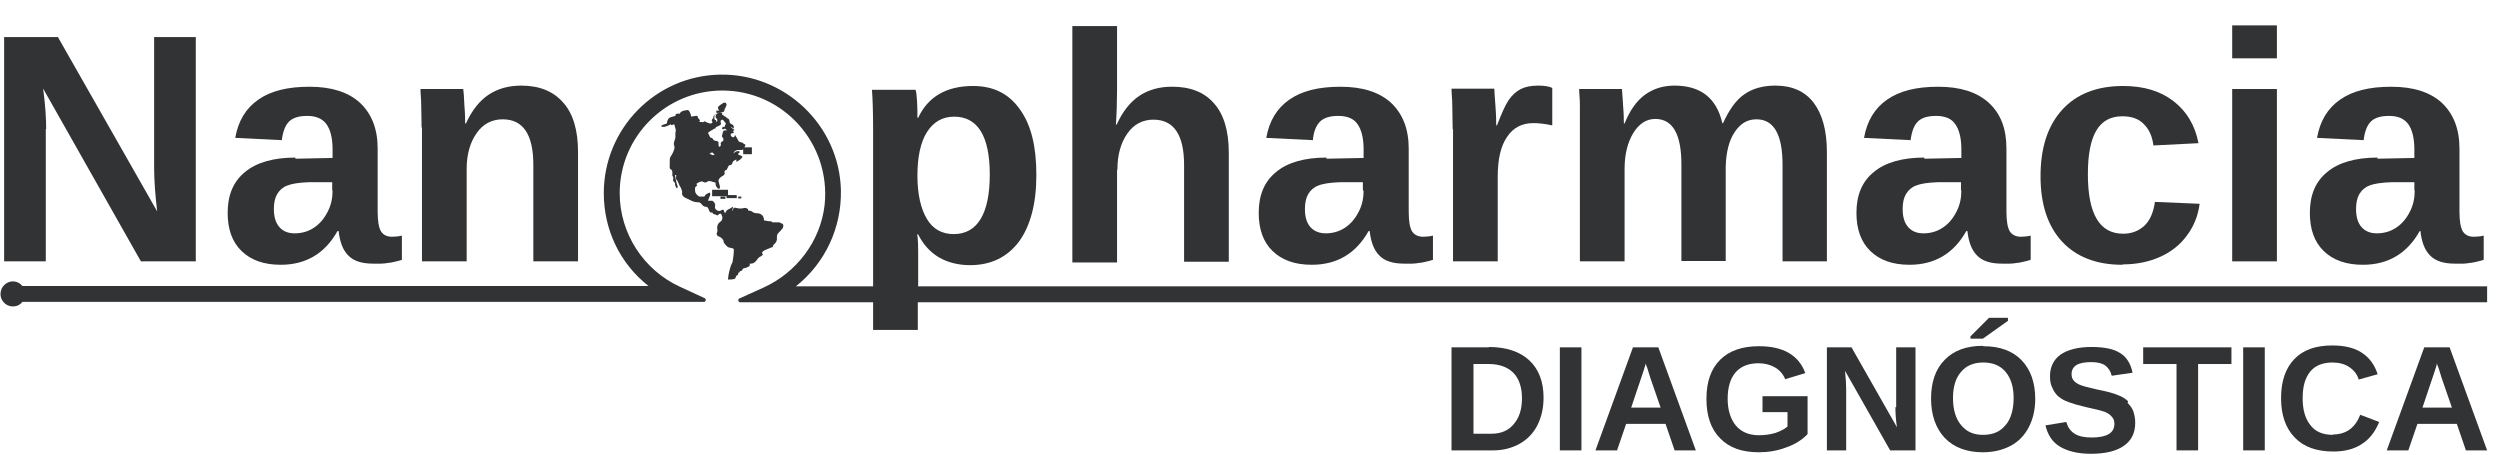 <svg width="66" height="12" viewBox="0 0 66 12" fill="none" xmlns="http://www.w3.org/2000/svg">
<path d="M24.24 7.54V6.95C24.24 6.52 24.24 6.27 24.21 6.19H24.24C24.37 6.45 24.55 6.65 24.78 6.79C25.02 6.93 25.3 7 25.61 7C26.16 7 26.59 6.79 26.9 6.38C27.2 5.97 27.36 5.38 27.36 4.62C27.36 3.86 27.22 3.29 26.92 2.88C26.63 2.47 26.22 2.27 25.69 2.27C24.99 2.27 24.5 2.55 24.24 3.11H24.22C24.22 2.96 24.22 2.82 24.21 2.67C24.2 2.52 24.19 2.42 24.17 2.37H23.02C23.04 2.64 23.05 2.99 23.05 3.42V7.56H21.01C21.78 6.95 22.22 6.02 22.2 5.02C22.16 3.31 20.72 1.94 19.01 1.97C17.31 2 15.94 3.39 15.94 5.1C15.94 6.07 16.37 6.96 17.12 7.55H0.59C0.49 7.42 0.29 7.38 0.14 7.5C0.08 7.55 0.03 7.62 0.02 7.7C-0.02 7.91 0.14 8.09 0.34 8.09C0.44 8.09 0.53 8.05 0.59 7.97H18.58C18.64 7.97 18.65 7.89 18.6 7.87L17.95 7.57C16.99 7.13 16.36 6.16 16.36 5.1C16.36 3.6 17.58 2.39 19.07 2.39C20.67 2.39 21.94 3.78 21.77 5.41C21.66 6.37 21.03 7.2 20.14 7.6L19.52 7.88C19.47 7.9 19.49 7.98 19.54 7.98H23.05V8.71H24.23V7.98H65.66V7.56H24.23L24.24 7.54ZM24.47 3.49C24.64 3.22 24.88 3.08 25.19 3.08C25.81 3.08 26.13 3.59 26.13 4.61C26.13 5.63 25.81 6.18 25.18 6.18C24.87 6.18 24.63 6.05 24.47 5.78C24.31 5.51 24.22 5.13 24.22 4.64C24.22 4.15 24.3 3.76 24.47 3.49Z" fill="#323334"/>
<path d="M19.53 7.16C19.53 7.16 19.59 7.16 19.6 7.12C19.6 7.1 19.62 7.09 19.64 7.08C19.68 7.08 19.72 7.06 19.76 7.04C19.8 7.02 19.8 7 19.79 6.96C19.8 6.96 19.81 6.96 19.82 6.96C19.9 6.96 19.95 6.91 19.99 6.85C20.02 6.8 20.06 6.78 20.11 6.75C20.13 6.74 20.16 6.72 20.12 6.69V6.66C20.14 6.64 20.16 6.62 20.18 6.61C20.24 6.58 20.31 6.56 20.37 6.53C20.39 6.53 20.41 6.52 20.41 6.49C20.41 6.47 20.43 6.45 20.45 6.44C20.49 6.39 20.52 6.35 20.51 6.28C20.51 6.23 20.51 6.18 20.56 6.14C20.59 6.11 20.62 6.08 20.65 6.04C20.67 6.02 20.68 5.99 20.68 5.96C20.68 5.93 20.67 5.91 20.64 5.9C20.62 5.9 20.59 5.87 20.57 5.87C20.52 5.87 20.46 5.87 20.41 5.87H20.39C20.37 5.84 20.35 5.84 20.32 5.84C20.3 5.84 20.29 5.84 20.28 5.84C20.24 5.83 20.21 5.82 20.17 5.82C20.17 5.71 20.11 5.64 20 5.63C19.97 5.63 19.94 5.63 19.92 5.62C19.9 5.62 19.88 5.6 19.86 5.59C19.84 5.57 19.81 5.57 19.78 5.56C19.76 5.56 19.74 5.56 19.75 5.53C19.75 5.51 19.68 5.48 19.65 5.49C19.58 5.51 19.51 5.51 19.44 5.49C19.39 5.47 19.35 5.49 19.35 5.55C19.35 5.55 19.35 5.56 19.35 5.57C19.35 5.57 19.35 5.57 19.34 5.57C19.34 5.55 19.34 5.53 19.34 5.52C19.34 5.5 19.35 5.49 19.36 5.46C19.34 5.47 19.32 5.47 19.31 5.48C19.27 5.52 19.2 5.52 19.17 5.58C19.17 5.59 19.15 5.61 19.14 5.63C19.13 5.61 19.12 5.59 19.11 5.57C19.11 5.54 19.1 5.53 19.07 5.54C19.06 5.54 19.04 5.55 19.03 5.56C18.99 5.58 18.95 5.57 18.91 5.54C18.87 5.51 18.87 5.47 18.88 5.42C18.89 5.38 18.84 5.31 18.8 5.3C18.77 5.3 18.73 5.3 18.69 5.3C18.71 5.24 18.73 5.2 18.75 5.15C18.75 5.14 18.75 5.12 18.75 5.11C18.75 5.09 18.74 5.08 18.72 5.09C18.68 5.11 18.63 5.12 18.61 5.17C18.61 5.18 18.59 5.19 18.57 5.19C18.54 5.19 18.51 5.19 18.48 5.19C18.44 5.19 18.42 5.16 18.39 5.13C18.34 5.08 18.35 5.02 18.35 4.96C18.35 4.95 18.36 4.93 18.38 4.92C18.4 4.91 18.41 4.89 18.39 4.87C18.39 4.87 18.39 4.84 18.4 4.84C18.44 4.82 18.47 4.8 18.51 4.79C18.52 4.79 18.54 4.79 18.54 4.79C18.58 4.81 18.61 4.83 18.65 4.81C18.67 4.81 18.68 4.79 18.69 4.78C18.73 4.78 18.77 4.78 18.81 4.8C18.83 4.81 18.86 4.81 18.89 4.82C18.89 4.86 18.89 4.91 18.93 4.95C18.95 4.97 18.96 4.99 18.99 4.98C19.01 4.98 19.01 4.92 19 4.9C18.99 4.86 18.98 4.83 18.97 4.79C18.96 4.73 19.01 4.69 19.05 4.66C19.07 4.65 19.09 4.64 19.1 4.63C19.12 4.61 19.14 4.6 19.13 4.56C19.12 4.52 19.13 4.49 19.18 4.49C19.2 4.45 19.22 4.41 19.24 4.37C19.24 4.37 19.26 4.36 19.27 4.36C19.31 4.36 19.33 4.33 19.34 4.29C19.34 4.27 19.37 4.25 19.38 4.24C19.4 4.23 19.42 4.22 19.44 4.21C19.44 4.23 19.44 4.25 19.44 4.27C19.44 4.27 19.44 4.27 19.45 4.27C19.48 4.25 19.5 4.24 19.53 4.22C19.54 4.22 19.55 4.2 19.56 4.19C19.62 4.14 19.61 4.13 19.54 4.1C19.52 4.1 19.5 4.08 19.48 4.07C19.49 4.05 19.51 4.04 19.52 4.03C19.54 4.01 19.52 3.99 19.5 3.99C19.48 3.99 19.45 3.99 19.43 4C19.42 4 19.41 4.02 19.4 4.02C19.39 4.03 19.37 4.04 19.36 4.05C19.38 3.99 19.43 3.96 19.49 3.96H19.52C19.52 3.96 19.56 3.96 19.58 3.96C19.59 3.96 19.61 3.95 19.62 3.94C19.62 3.94 19.62 3.94 19.62 3.93V4.07H19.85V3.89H19.65C19.65 3.89 19.66 3.87 19.67 3.86C19.69 3.83 19.67 3.81 19.65 3.8C19.63 3.8 19.62 3.78 19.61 3.77C19.58 3.76 19.54 3.75 19.51 3.74C19.51 3.74 19.5 3.72 19.49 3.71C19.47 3.67 19.45 3.63 19.42 3.59C19.42 3.59 19.42 3.57 19.41 3.57C19.38 3.58 19.4 3.64 19.35 3.62C19.3 3.61 19.29 3.59 19.29 3.53C19.32 3.53 19.35 3.51 19.38 3.5C19.37 3.48 19.36 3.47 19.34 3.46C19.36 3.46 19.37 3.44 19.39 3.43C19.38 3.42 19.36 3.41 19.35 3.4C19.33 3.39 19.32 3.38 19.3 3.36C19.3 3.36 19.3 3.36 19.3 3.35C19.32 3.36 19.34 3.38 19.37 3.39C19.38 3.34 19.37 3.3 19.32 3.28C19.29 3.27 19.26 3.25 19.26 3.21C19.26 3.17 19.25 3.14 19.2 3.12C19.18 3.11 19.16 3.08 19.13 3.07C19.11 3.05 19.08 3.04 19.06 3.02C19.08 2.98 19.06 2.97 18.99 2.96C19.01 2.96 19.02 2.96 19.04 2.96C19.1 2.97 19.12 2.95 19.13 2.89C19.13 2.87 19.15 2.85 19.16 2.83C19.16 2.83 19.16 2.83 19.16 2.82C19.18 2.79 19.19 2.76 19.17 2.73C19.17 2.72 19.15 2.71 19.13 2.71C19.11 2.71 19.09 2.71 19.08 2.73C19.04 2.75 19 2.78 18.97 2.81C18.94 2.83 18.95 2.87 18.99 2.92C18.97 2.92 18.95 2.92 18.94 2.92H18.91C18.91 2.92 18.91 2.95 18.91 2.96C18.91 2.97 18.92 2.98 18.93 2.99C18.87 3.01 18.83 3.05 18.83 3.11C18.83 3.12 18.82 3.13 18.81 3.14C18.79 3.16 18.78 3.18 18.8 3.2C18.82 3.24 18.8 3.25 18.77 3.26C18.75 3.26 18.73 3.26 18.71 3.25C18.67 3.24 18.64 3.22 18.6 3.2C18.58 3.23 18.55 3.23 18.52 3.22C18.5 3.22 18.48 3.22 18.46 3.22C18.5 3.17 18.46 3.15 18.44 3.13C18.44 3.12 18.42 3.1 18.42 3.09C18.42 3.06 18.4 3.05 18.38 3.06C18.34 3.06 18.29 3.07 18.25 3.08C18.24 3.04 18.23 3 18.21 2.96C18.19 2.92 18.17 2.89 18.12 2.91C18.05 2.92 17.97 2.93 17.94 3.01C17.91 2.98 17.88 3.01 17.85 3.01C17.84 3.01 17.83 3.04 17.83 3.06C17.79 3.07 17.76 3.08 17.72 3.09C17.65 3.11 17.62 3.16 17.61 3.23C17.61 3.25 17.6 3.27 17.58 3.27C17.54 3.28 17.51 3.29 17.47 3.31C17.47 3.31 17.46 3.32 17.46 3.33C17.46 3.33 17.47 3.35 17.48 3.35C17.52 3.35 17.56 3.35 17.6 3.33C17.64 3.32 17.67 3.3 17.71 3.28C17.72 3.31 17.72 3.31 17.8 3.28C17.81 3.33 17.83 3.37 17.84 3.42C17.84 3.45 17.84 3.48 17.83 3.51C17.83 3.54 17.83 3.58 17.83 3.61C17.83 3.62 17.83 3.63 17.83 3.64C17.82 3.68 17.8 3.73 17.79 3.77C17.79 3.78 17.79 3.8 17.79 3.82C17.83 3.9 17.79 3.97 17.76 4.04C17.75 4.06 17.73 4.09 17.72 4.11C17.66 4.18 17.69 4.27 17.68 4.34C17.68 4.36 17.68 4.38 17.68 4.4C17.68 4.43 17.68 4.46 17.72 4.48C17.74 4.48 17.75 4.52 17.75 4.54C17.75 4.57 17.75 4.59 17.75 4.62V4.64C17.78 4.67 17.78 4.71 17.77 4.75C17.77 4.76 17.77 4.78 17.78 4.79C17.81 4.8 17.82 4.83 17.82 4.86C17.82 4.89 17.84 4.92 17.85 4.95C17.85 4.96 17.87 4.97 17.88 4.97C17.88 4.96 17.88 4.95 17.89 4.94C17.89 4.94 17.89 4.92 17.89 4.91C17.88 4.88 17.86 4.85 17.86 4.82C17.84 4.75 17.83 4.69 17.82 4.62C17.85 4.62 17.86 4.62 17.85 4.66C17.84 4.69 17.85 4.71 17.85 4.73C17.9 4.78 17.91 4.84 17.94 4.9C17.96 4.93 17.98 4.96 17.99 5C18 5.02 18.01 5.05 18.01 5.07C17.99 5.15 18.04 5.2 18.11 5.23C18.17 5.26 18.24 5.29 18.3 5.32C18.34 5.33 18.38 5.34 18.42 5.34C18.45 5.34 18.47 5.34 18.49 5.36C18.5 5.37 18.52 5.38 18.53 5.4C18.56 5.44 18.6 5.46 18.64 5.46C18.69 5.46 18.7 5.51 18.72 5.55C18.72 5.57 18.73 5.59 18.75 5.6C18.75 5.6 18.77 5.62 18.78 5.61C18.8 5.61 18.81 5.61 18.82 5.63C18.82 5.65 18.84 5.65 18.87 5.66C18.89 5.66 18.92 5.68 18.94 5.69C18.95 5.68 18.97 5.66 18.99 5.65C19.02 5.63 19.04 5.64 19.05 5.67C19.05 5.69 19.07 5.71 19.07 5.73C19.07 5.78 19.07 5.82 19.01 5.86C18.94 5.91 18.92 5.99 18.94 6.08V6.1C18.94 6.12 18.92 6.14 18.92 6.17C18.92 6.2 18.93 6.22 18.97 6.24C19.02 6.26 19.07 6.29 19.1 6.35C19.1 6.37 19.1 6.39 19.11 6.4V6.41C19.16 6.46 19.19 6.53 19.27 6.54C19.38 6.56 19.38 6.56 19.37 6.66C19.37 6.74 19.35 6.83 19.34 6.91C19.34 6.93 19.32 6.95 19.31 6.98C19.31 6.98 19.31 6.99 19.3 7C19.26 7.12 19.23 7.24 19.22 7.36C19.22 7.36 19.22 7.37 19.22 7.38C19.28 7.38 19.34 7.38 19.4 7.36C19.4 7.36 19.4 7.36 19.41 7.35C19.42 7.34 19.42 7.32 19.43 7.3C19.43 7.3 19.44 7.28 19.45 7.27C19.48 7.27 19.49 7.24 19.49 7.22C19.49 7.19 19.51 7.19 19.53 7.19V7.16ZM18.83 4.1C18.83 4.1 18.76 4.07 18.73 4.06C18.75 4.05 18.78 4.03 18.8 4.02C18.82 4.04 18.85 4.07 18.87 4.09C18.86 4.09 18.85 4.09 18.83 4.09V4.1ZM18.86 3.07C18.86 3.07 18.86 3.06 18.86 3.05C18.87 3.03 18.89 3.02 18.91 3C18.93 2.99 18.95 2.98 18.97 2.97C18.97 2.97 18.97 2.97 18.97 2.98C18.97 2.98 18.96 2.99 18.95 2.99C18.91 3 18.9 3.04 18.89 3.08C18.89 3.09 18.9 3.11 18.91 3.12C18.95 3.17 18.95 3.18 18.91 3.23C18.91 3.22 18.91 3.21 18.91 3.2C18.91 3.19 18.91 3.16 18.88 3.17C18.88 3.17 18.86 3.15 18.86 3.14V3.06V3.07ZM18.71 3.49C18.71 3.49 18.76 3.46 18.78 3.44C18.78 3.44 18.79 3.44 18.8 3.44C18.82 3.4 18.87 3.4 18.9 3.38C18.9 3.38 18.9 3.37 18.89 3.36C18.93 3.34 18.97 3.33 19 3.31C19.03 3.3 19.04 3.27 19.03 3.24C19.01 3.2 19.03 3.17 19.06 3.16C19.07 3.16 19.09 3.16 19.1 3.18C19.12 3.2 19.13 3.22 19.15 3.24C19.16 3.26 19.18 3.27 19.15 3.29C19.14 3.3 19.14 3.32 19.13 3.35C19.13 3.35 19.11 3.35 19.1 3.35C19.07 3.35 19.05 3.39 19.07 3.41C19.07 3.41 19.09 3.42 19.1 3.41C19.14 3.38 19.16 3.41 19.18 3.43C19.18 3.43 19.19 3.43 19.2 3.44C19.19 3.44 19.18 3.44 19.17 3.44C19.11 3.44 19.1 3.44 19.08 3.5C19.08 3.53 19.06 3.56 19.06 3.58C19.06 3.6 19.06 3.62 19.08 3.63C19.11 3.67 19.11 3.72 19.06 3.74C19.03 3.75 19.02 3.78 19.03 3.81V3.83C19.03 3.85 19.01 3.86 19 3.88C18.99 3.87 18.98 3.86 18.97 3.85C18.97 3.83 18.97 3.82 18.97 3.8C18.97 3.75 18.97 3.73 18.91 3.72C18.88 3.72 18.84 3.71 18.82 3.67C18.82 3.65 18.78 3.64 18.76 3.63C18.75 3.63 18.74 3.61 18.73 3.59C18.73 3.59 18.73 3.57 18.72 3.56C18.69 3.53 18.69 3.5 18.72 3.47L18.71 3.49Z" fill="#323334"/>
<path d="M19.57 5.189H19.49V5.239H19.57V5.189Z" fill="#323334"/>
<path d="M19.45 5.23V5.15H19.22V5.01H18.8V5.18H19.18V5.23H19.45Z" fill="#323334"/>
<path d="M19.149 5.189H19.02V5.249H19.149V5.189Z" fill="#323334"/>
<path d="M1.219 3.409C1.219 3.139 1.199 2.789 1.139 2.339L3.719 6.899H5.169V0.979H4.069V4.419C4.069 4.769 4.099 5.149 4.149 5.58L1.529 0.979H0.109V6.899H1.209V3.409H1.219Z" fill="#323334"/>
<path d="M7.8 4.16C7.22 4.16 6.77 4.29 6.47 4.54C6.16 4.79 6.01 5.15 6.01 5.62C6.01 6.05 6.13 6.39 6.38 6.63C6.63 6.87 6.97 6.99 7.41 6.99C8.08 6.99 8.58 6.69 8.91 6.1H8.94C8.97 6.38 9.05 6.6 9.19 6.74C9.33 6.89 9.55 6.96 9.85 6.96C9.93 6.96 10.01 6.96 10.07 6.96C10.13 6.96 10.19 6.95 10.25 6.94C10.31 6.94 10.36 6.92 10.42 6.91C10.48 6.9 10.54 6.88 10.61 6.86V6.22C10.53 6.24 10.44 6.25 10.35 6.25C10.21 6.25 10.12 6.2 10.06 6.11C10 6.01 9.97 5.84 9.97 5.58V3.92C9.97 3.4 9.81 3 9.5 2.71C9.19 2.43 8.75 2.29 8.17 2.29C7.59 2.29 7.15 2.4 6.82 2.63C6.49 2.86 6.29 3.19 6.21 3.64L7.44 3.7C7.47 3.47 7.53 3.31 7.63 3.21C7.73 3.11 7.89 3.06 8.11 3.06C8.34 3.06 8.51 3.13 8.62 3.28C8.72 3.42 8.78 3.64 8.78 3.94V4.17L7.8 4.19V4.16ZM8.78 5.03C8.78 5.23 8.74 5.42 8.65 5.59C8.56 5.77 8.44 5.91 8.29 6.01C8.14 6.11 7.97 6.16 7.78 6.16C7.61 6.16 7.48 6.11 7.38 6C7.28 5.89 7.23 5.73 7.23 5.52C7.23 5.35 7.26 5.22 7.32 5.12C7.38 5.02 7.47 4.94 7.58 4.9C7.7 4.85 7.89 4.82 8.16 4.81H8.77V5.03H8.78Z" fill="#323334"/>
<path d="M11.14 3.37V6.9H12.32V4.46C12.32 4.08 12.41 3.76 12.58 3.52C12.75 3.27 12.99 3.15 13.27 3.15C13.81 3.15 14.08 3.55 14.08 4.35V6.9H15.26V4.01C15.26 3.44 15.13 3 14.87 2.71C14.61 2.41 14.24 2.26 13.76 2.26C13.43 2.26 13.14 2.34 12.9 2.5C12.66 2.66 12.46 2.91 12.3 3.26H12.28C12.28 3.17 12.28 3.01 12.26 2.78C12.25 2.55 12.24 2.41 12.23 2.35H11.1C11.1 2.47 11.12 2.61 11.12 2.77C11.12 2.93 11.13 3.12 11.13 3.37H11.14Z" fill="#323334"/>
<path d="M29.5 4.469C29.5 4.089 29.59 3.769 29.76 3.529C29.93 3.279 30.17 3.159 30.45 3.159C30.99 3.159 31.26 3.559 31.26 4.359V6.909H32.44V4.029C32.44 3.459 32.31 3.019 32.05 2.729C31.79 2.429 31.42 2.289 30.94 2.289C30.61 2.289 30.32 2.369 30.08 2.529C29.84 2.689 29.64 2.939 29.48 3.289H29.46C29.48 2.999 29.49 2.699 29.49 2.389V0.689H28.31V6.929H29.49V4.499L29.5 4.469Z" fill="#323334"/>
<path d="M35.02 4.16C34.44 4.16 33.989 4.29 33.69 4.54C33.38 4.79 33.23 5.15 33.23 5.62C33.23 6.05 33.349 6.39 33.599 6.63C33.849 6.87 34.19 6.99 34.63 6.99C35.3 6.99 35.8 6.69 36.13 6.1H36.16C36.19 6.38 36.27 6.6 36.41 6.74C36.55 6.89 36.77 6.96 37.069 6.96C37.15 6.96 37.23 6.96 37.289 6.96C37.349 6.96 37.41 6.95 37.469 6.94C37.529 6.94 37.58 6.92 37.639 6.91C37.7 6.9 37.76 6.88 37.83 6.86V6.22C37.749 6.24 37.66 6.25 37.569 6.25C37.44 6.25 37.34 6.2 37.279 6.11C37.219 6.01 37.19 5.84 37.19 5.58V3.92C37.19 3.4 37.029 3 36.719 2.71C36.41 2.43 35.969 2.29 35.389 2.29C34.809 2.29 34.37 2.4 34.039 2.63C33.709 2.86 33.51 3.19 33.429 3.64L34.66 3.7C34.679 3.47 34.749 3.31 34.849 3.21C34.95 3.11 35.109 3.06 35.33 3.06C35.569 3.06 35.739 3.13 35.84 3.28C35.94 3.42 35.999 3.64 35.999 3.94V4.17L35.02 4.19V4.16ZM35.999 5.03C35.999 5.23 35.959 5.42 35.87 5.59C35.779 5.77 35.66 5.91 35.51 6.01C35.359 6.11 35.19 6.16 34.999 6.16C34.84 6.16 34.7 6.11 34.599 6C34.499 5.89 34.45 5.73 34.45 5.52C34.45 5.35 34.48 5.22 34.539 5.12C34.599 5.02 34.69 4.94 34.8 4.9C34.919 4.85 35.109 4.82 35.38 4.81H35.98V5.03H35.999Z" fill="#323334"/>
<path d="M38.36 3.42V6.9H39.54V4.67C39.54 4.2 39.62 3.85 39.79 3.61C39.95 3.37 40.18 3.25 40.48 3.25C40.63 3.25 40.79 3.27 40.98 3.31V2.32C40.89 2.28 40.77 2.26 40.61 2.26C40.42 2.26 40.27 2.29 40.15 2.35C40.03 2.41 39.92 2.51 39.83 2.64C39.74 2.77 39.64 3 39.52 3.31H39.5C39.5 3.23 39.5 3.06 39.48 2.8C39.46 2.54 39.45 2.39 39.45 2.34H38.32C38.32 2.47 38.34 2.62 38.34 2.78C38.34 2.95 38.35 3.15 38.35 3.4L38.36 3.42Z" fill="#323334"/>
<path d="M41.709 3.37V6.9H42.889V4.46C42.889 4.07 42.969 3.76 43.12 3.51C43.27 3.27 43.459 3.14 43.699 3.14C44.159 3.14 44.389 3.54 44.389 4.34V6.89H45.559V4.4C45.569 4.01 45.65 3.7 45.8 3.48C45.95 3.26 46.13 3.15 46.37 3.15C46.83 3.15 47.059 3.55 47.059 4.35V6.9H48.23V4.01C48.23 3.45 48.109 3.01 47.879 2.71C47.649 2.41 47.309 2.26 46.87 2.26C46.539 2.26 46.26 2.34 46.05 2.49C45.83 2.64 45.649 2.9 45.489 3.25H45.469C45.319 2.59 44.899 2.26 44.209 2.26C43.909 2.26 43.65 2.34 43.429 2.5C43.209 2.66 43.029 2.91 42.889 3.26H42.87C42.87 3.17 42.869 3.01 42.849 2.78C42.839 2.55 42.819 2.41 42.819 2.35H41.69C41.69 2.47 41.709 2.61 41.709 2.77C41.709 2.93 41.709 3.12 41.709 3.37Z" fill="#323334"/>
<path d="M50.8 4.16C50.22 4.16 49.77 4.29 49.47 4.54C49.16 4.79 49.01 5.15 49.01 5.62C49.01 6.05 49.13 6.39 49.38 6.63C49.63 6.87 49.97 6.99 50.41 6.99C51.08 6.99 51.58 6.69 51.91 6.1H51.94C51.97 6.38 52.05 6.6 52.19 6.74C52.33 6.89 52.55 6.96 52.85 6.96C52.93 6.96 53.01 6.96 53.07 6.96C53.13 6.96 53.19 6.95 53.25 6.94C53.31 6.94 53.36 6.92 53.42 6.91C53.48 6.9 53.54 6.88 53.61 6.86V6.22C53.53 6.24 53.44 6.25 53.35 6.25C53.22 6.25 53.12 6.2 53.06 6.11C53 6.01 52.97 5.84 52.97 5.58V3.92C52.97 3.4 52.82 3 52.5 2.71C52.19 2.43 51.75 2.29 51.17 2.29C50.59 2.29 50.15 2.4 49.82 2.63C49.49 2.86 49.29 3.19 49.21 3.64L50.44 3.7C50.47 3.47 50.53 3.31 50.63 3.21C50.73 3.11 50.89 3.06 51.11 3.06C51.35 3.06 51.52 3.13 51.62 3.28C51.72 3.42 51.78 3.64 51.78 3.94V4.17L50.8 4.19V4.16ZM51.78 5.03C51.78 5.23 51.74 5.42 51.65 5.59C51.56 5.77 51.44 5.91 51.29 6.01C51.14 6.11 50.97 6.16 50.78 6.16C50.61 6.16 50.48 6.11 50.38 6C50.28 5.89 50.23 5.73 50.23 5.52C50.23 5.35 50.26 5.22 50.32 5.12C50.38 5.02 50.47 4.94 50.58 4.9C50.7 4.85 50.89 4.82 51.16 4.81H51.77V5.03H51.78Z" fill="#323334"/>
<path d="M56.04 6.98C56.41 6.98 56.74 6.91 57.03 6.78C57.32 6.65 57.56 6.46 57.74 6.21C57.92 5.97 58.03 5.69 58.07 5.38L56.89 5.33C56.85 5.61 56.76 5.82 56.61 5.96C56.46 6.1 56.27 6.17 56.05 6.17C55.43 6.17 55.12 5.65 55.12 4.6C55.12 3.55 55.42 3.07 56.03 3.07C56.28 3.07 56.47 3.14 56.6 3.28C56.74 3.42 56.82 3.6 56.85 3.84L58.04 3.78C57.95 3.31 57.73 2.94 57.38 2.67C57.03 2.4 56.59 2.27 56.05 2.27C55.36 2.27 54.82 2.48 54.44 2.9C54.06 3.32 53.87 3.9 53.87 4.65C53.87 5.4 54.06 5.96 54.43 6.37C54.81 6.78 55.34 6.99 56.03 6.99L56.04 6.98Z" fill="#323334"/>
<path d="M60.11 2.35H58.93V6.9H60.11V2.35Z" fill="#323334"/>
<path d="M60.11 0.67H58.93V1.54H60.11V0.67Z" fill="#323334"/>
<path d="M62.77 4.16C62.19 4.16 61.739 4.29 61.44 4.54C61.13 4.79 60.98 5.15 60.98 5.62C60.98 6.05 61.099 6.39 61.349 6.63C61.599 6.87 61.94 6.99 62.38 6.99C63.05 6.99 63.55 6.69 63.88 6.1H63.9C63.929 6.38 64.01 6.6 64.15 6.74C64.29 6.89 64.51 6.96 64.809 6.96C64.9 6.96 64.969 6.96 65.029 6.96C65.09 6.96 65.15 6.95 65.21 6.94C65.269 6.94 65.32 6.92 65.379 6.91C65.439 6.9 65.499 6.88 65.57 6.86V6.22C65.49 6.24 65.4 6.25 65.309 6.25C65.169 6.25 65.079 6.2 65.019 6.11C64.96 6.01 64.93 5.84 64.93 5.58V3.92C64.93 3.4 64.769 3 64.46 2.71C64.15 2.43 63.709 2.29 63.13 2.29C62.55 2.29 62.109 2.4 61.779 2.63C61.45 2.86 61.249 3.19 61.169 3.64L62.4 3.7C62.429 3.47 62.489 3.31 62.59 3.21C62.69 3.11 62.849 3.06 63.069 3.06C63.309 3.06 63.469 3.13 63.58 3.28C63.679 3.42 63.739 3.64 63.739 3.94V4.17L62.76 4.19L62.77 4.16ZM63.749 5.03C63.749 5.23 63.709 5.42 63.62 5.59C63.529 5.77 63.41 5.91 63.26 6.01C63.109 6.11 62.94 6.16 62.749 6.16C62.58 6.16 62.45 6.11 62.349 6C62.249 5.89 62.2 5.73 62.2 5.52C62.2 5.35 62.23 5.22 62.289 5.12C62.349 5.02 62.44 4.94 62.55 4.9C62.669 4.85 62.859 4.82 63.139 4.81H63.739V5.03H63.749Z" fill="#323334"/>
<path d="M39.31 9.17H38.32V11.89H39.42C39.68 11.89 39.91 11.83 40.11 11.72C40.31 11.61 40.47 11.45 40.58 11.24C40.69 11.03 40.75 10.78 40.75 10.5C40.75 10.07 40.62 9.74 40.37 9.51C40.12 9.28 39.76 9.16 39.3 9.16L39.31 9.17ZM39.96 11.2C39.82 11.37 39.62 11.45 39.38 11.45H38.9V9.61H39.3C39.58 9.61 39.8 9.69 39.95 9.84C40.1 9.99 40.18 10.22 40.18 10.51C40.18 10.8 40.11 11.03 39.96 11.2Z" fill="#323334"/>
<path d="M41.75 9.17H41.18V11.89H41.75V9.17Z" fill="#323334"/>
<path d="M43.11 9.17L42.12 11.89H42.69L42.93 11.19H43.97L44.21 11.89H44.77L43.78 9.17H43.11ZM43.06 10.77C43.26 10.18 43.37 9.85 43.39 9.79C43.41 9.73 43.42 9.68 43.44 9.63V9.59L43.49 9.72L43.57 9.98L43.84 10.76H43.06V10.77Z" fill="#323334"/>
<path d="M46.52 10.88H47.19V11.26C47.11 11.33 47.01 11.38 46.87 11.43C46.73 11.47 46.59 11.49 46.44 11.49C46.18 11.49 45.98 11.41 45.83 11.24C45.69 11.07 45.61 10.83 45.61 10.53C45.61 10.23 45.68 9.99 45.82 9.83C45.96 9.67 46.16 9.59 46.43 9.59C46.59 9.59 46.74 9.63 46.86 9.7C46.98 9.77 47.07 9.87 47.13 10.01L47.66 9.85C47.49 9.38 47.08 9.14 46.44 9.14C45.99 9.14 45.65 9.26 45.41 9.5C45.17 9.74 45.05 10.08 45.05 10.53C45.05 10.98 45.17 11.33 45.41 11.57C45.65 11.82 45.99 11.94 46.43 11.94C46.68 11.94 46.93 11.9 47.16 11.81C47.39 11.73 47.58 11.61 47.72 11.46V10.46H46.53V10.88H46.52Z" fill="#323334"/>
<path d="M50.039 10.75C50.039 10.91 50.05 11.09 50.08 11.28L48.88 9.17H48.23V11.89H48.739V10.28C48.739 10.16 48.73 9.99 48.709 9.79L49.9 11.89H50.569V9.17H50.059V10.75H50.039Z" fill="#323334"/>
<path d="M52.349 9.13C51.919 9.13 51.58 9.25 51.34 9.5C51.099 9.74 50.98 10.09 50.98 10.52C50.98 10.95 51.099 11.3 51.34 11.56C51.58 11.81 51.919 11.94 52.349 11.94C52.63 11.94 52.87 11.88 53.08 11.77C53.289 11.66 53.45 11.49 53.559 11.28C53.669 11.07 53.73 10.82 53.73 10.53C53.73 10.1 53.609 9.76 53.37 9.51C53.13 9.26 52.789 9.14 52.359 9.14L52.349 9.13ZM52.94 11.23C52.8 11.4 52.609 11.48 52.349 11.48C52.09 11.48 51.91 11.39 51.77 11.22C51.63 11.05 51.559 10.81 51.559 10.51C51.559 10.21 51.63 9.98 51.77 9.82C51.91 9.65 52.109 9.57 52.359 9.57C52.609 9.57 52.809 9.65 52.95 9.82C53.09 9.99 53.16 10.22 53.16 10.51C53.16 10.8 53.09 11.06 52.95 11.22L52.94 11.23Z" fill="#323334"/>
<path d="M53.01 8.47V8.39H52.51L52.02 8.88V8.94H52.349L53.01 8.47Z" fill="#323334"/>
<path d="M56.18 10.59C56.11 10.53 56.03 10.47 55.91 10.43C55.8 10.38 55.61 10.33 55.35 10.28C55.13 10.23 54.98 10.19 54.91 10.16C54.84 10.13 54.78 10.09 54.75 10.05C54.71 10.01 54.69 9.95 54.69 9.88C54.69 9.66 54.86 9.56 55.21 9.56C55.37 9.56 55.5 9.59 55.58 9.65C55.66 9.71 55.72 9.8 55.75 9.92L56.3 9.84C56.25 9.6 56.14 9.42 55.97 9.32C55.8 9.21 55.55 9.16 55.21 9.16C54.87 9.16 54.59 9.23 54.4 9.36C54.22 9.49 54.12 9.68 54.12 9.93C54.12 10.03 54.13 10.11 54.16 10.19C54.19 10.26 54.22 10.33 54.27 10.39C54.31 10.45 54.37 10.49 54.43 10.53C54.49 10.57 54.57 10.6 54.65 10.63C54.73 10.66 54.87 10.7 55.08 10.75C55.32 10.8 55.47 10.84 55.56 10.87C55.64 10.9 55.71 10.95 55.75 11C55.8 11.05 55.82 11.11 55.82 11.19C55.82 11.43 55.62 11.55 55.22 11.55C55.03 11.55 54.88 11.52 54.77 11.45C54.66 11.38 54.59 11.28 54.55 11.14L54 11.23C54.06 11.48 54.18 11.67 54.38 11.79C54.58 11.91 54.85 11.98 55.2 11.98C55.58 11.98 55.87 11.91 56.07 11.77C56.27 11.63 56.37 11.43 56.37 11.16C56.37 11.05 56.35 10.95 56.32 10.86C56.29 10.77 56.23 10.7 56.17 10.64L56.18 10.59Z" fill="#323334"/>
<path d="M56.58 9.61H57.46V11.89H58.03V9.61H58.91V9.17H56.58V9.61Z" fill="#323334"/>
<path d="M59.79 9.17H59.22V11.89H59.79V9.17Z" fill="#323334"/>
<path d="M61.59 11.48C61.33 11.48 61.13 11.4 61 11.23C60.86 11.06 60.79 10.83 60.79 10.51C60.79 10.19 60.86 9.97 60.99 9.81C61.12 9.65 61.32 9.57 61.58 9.57C61.75 9.57 61.9 9.61 62.02 9.69C62.14 9.77 62.23 9.88 62.27 10.02L62.77 9.88C62.69 9.63 62.55 9.44 62.35 9.31C62.15 9.18 61.89 9.12 61.57 9.12C61.13 9.12 60.8 9.24 60.57 9.48C60.34 9.72 60.22 10.06 60.22 10.51C60.22 10.96 60.34 11.3 60.58 11.55C60.82 11.8 61.16 11.92 61.6 11.92C61.89 11.92 62.14 11.86 62.34 11.73C62.55 11.6 62.7 11.41 62.81 11.14L62.31 10.95C62.18 11.29 61.94 11.47 61.59 11.47V11.48Z" fill="#323334"/>
<path d="M64 9.17L63.01 11.89H63.58L63.82 11.19H64.86L65.1 11.89H65.66L64.67 9.17H64ZM63.95 10.77C64.15 10.18 64.26 9.85 64.28 9.79C64.3 9.73 64.31 9.68 64.33 9.63V9.59L64.38 9.72L64.46 9.98L64.73 10.76H63.95V10.77Z" fill="#323334"/>
</svg>
